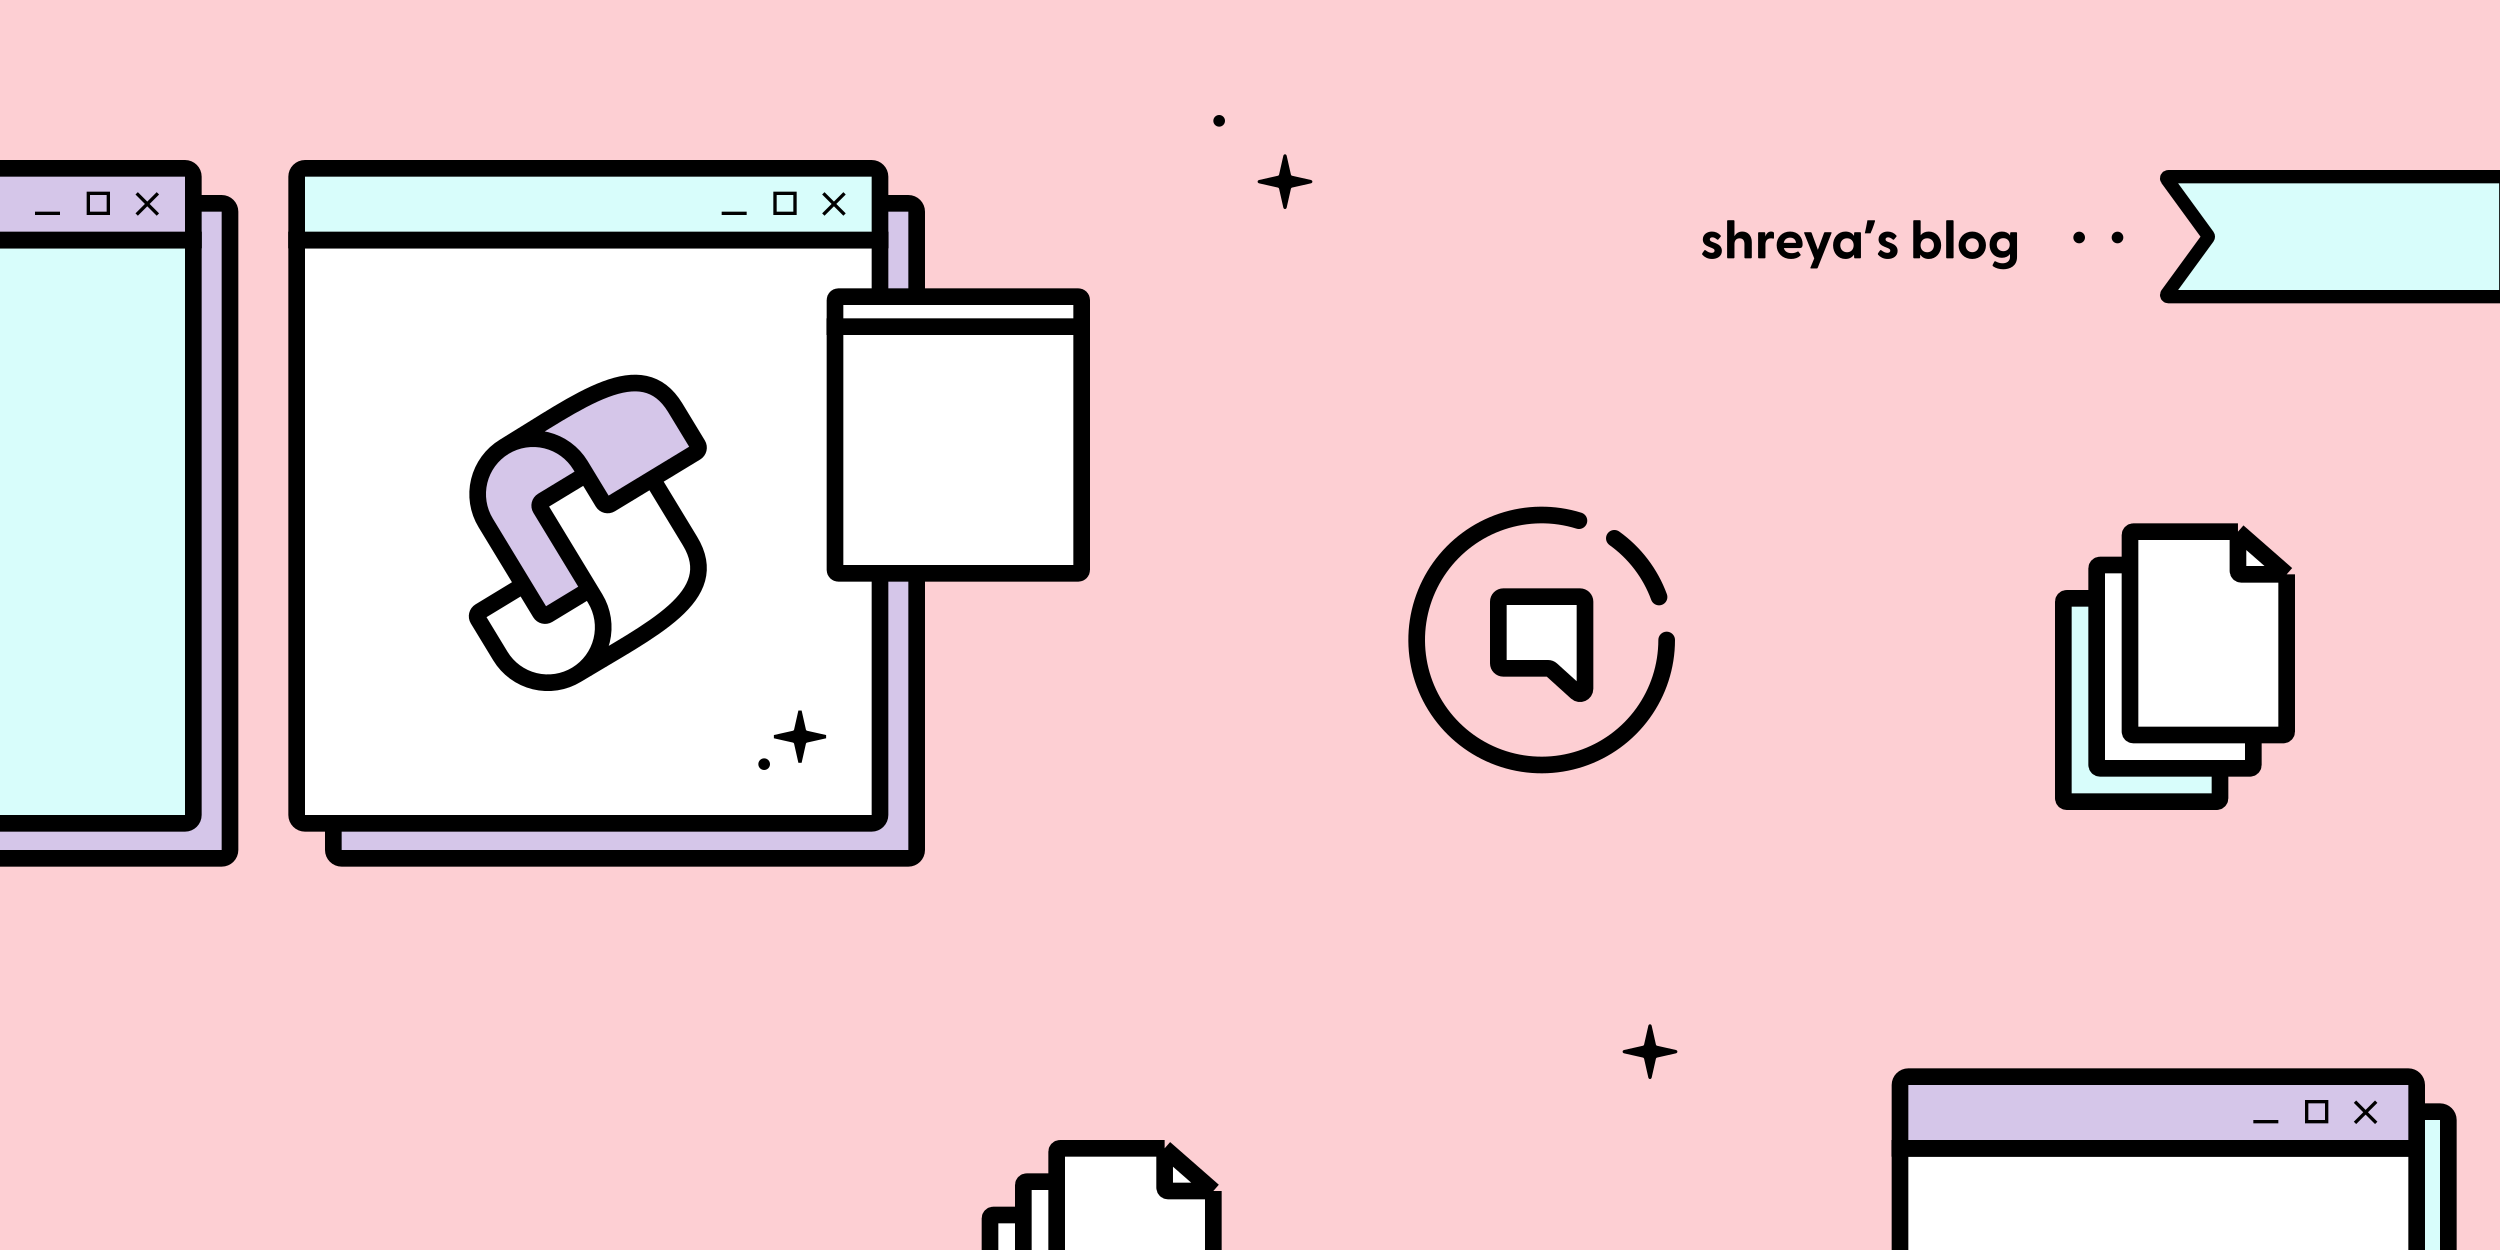 <svg width="1500" height="750" viewBox="0 0 1500 750" fill="none" xmlns="http://www.w3.org/2000/svg">
<rect x="0" y="0" width="1500" height="750" fill="#808080" stroke="none"/>
<g clip-path="url(#clip0_909_275)">
<rect width="1500" height="750" fill="#FDCFD3"/>
<path d="M1027.23 155.384C1030.37 155.384 1033.09 153.752 1033.12 150.584C1033.15 148.184 1031.58 146.808 1029.6 146.008L1027.39 145.144C1026.53 144.824 1025.89 144.408 1025.89 143.64C1025.89 142.968 1026.37 142.392 1027.39 142.392C1028.32 142.392 1029.22 142.84 1030.24 143.704C1030.53 143.928 1030.75 143.96 1030.98 143.704L1032.38 142.008C1032.54 141.816 1032.61 141.56 1032.42 141.336C1031.1 139.768 1029.22 138.936 1027.17 138.936C1024.26 138.936 1021.7 140.664 1021.7 143.672C1021.7 145.848 1023.1 147.192 1025.12 147.992L1027.1 148.792C1028.26 149.272 1028.74 149.624 1028.74 150.392C1028.74 151.288 1028.03 151.704 1026.98 151.704C1025.76 151.704 1024.67 151.16 1023.36 150.168C1023.1 149.976 1022.82 149.912 1022.56 150.296L1021.44 151.864C1021.22 152.216 1021.18 152.568 1021.38 152.792C1022.62 154.264 1024.61 155.384 1027.23 155.384ZM1036.74 155H1040.2C1040.49 155 1040.68 154.808 1040.68 154.52V146.392C1040.68 144.184 1041.9 143 1043.75 143C1045.64 143 1046.66 144.184 1046.66 146.392V154.52C1046.66 154.808 1046.86 155 1047.14 155H1050.57C1050.86 155 1051.08 154.808 1051.08 154.52V145.4C1051.08 141.304 1048.68 138.936 1045.42 138.936C1043.08 138.936 1041.58 140.088 1040.68 141.688V132.6C1040.68 132.312 1040.49 132.12 1040.2 132.12H1036.74C1036.46 132.12 1036.26 132.312 1036.26 132.6V154.52C1036.26 154.808 1036.46 155 1036.74 155ZM1055.34 155H1058.79C1059.08 155 1059.27 154.808 1059.27 154.52V146.68C1059.27 144.44 1060.42 143 1062.6 143C1063.05 143 1063.4 143.064 1063.75 143.16C1064.17 143.256 1064.39 143.16 1064.39 142.776V139.96C1064.39 139.672 1064.33 139.48 1064.1 139.32C1063.85 139.128 1063.4 138.936 1062.66 138.936C1060.81 138.936 1059.82 140.184 1059.27 141.848L1059.14 139.832C1059.11 139.448 1058.95 139.32 1058.66 139.32H1055.34C1055.05 139.32 1054.86 139.512 1054.86 139.8V154.52C1054.86 154.808 1055.05 155 1055.34 155ZM1074.6 155.384C1076.81 155.384 1078.83 154.744 1080.17 153.4C1080.46 153.144 1080.49 152.92 1080.33 152.696L1079.15 151.064C1078.99 150.84 1078.83 150.808 1078.6 150.936C1077.32 151.672 1076.17 151.896 1074.95 151.896C1072.43 151.896 1070.79 150.808 1070.31 148.824H1079.85C1081.23 148.824 1081.58 147.96 1081.58 146.424C1081.58 142.456 1078.83 138.936 1074.06 138.936C1069.23 138.936 1065.99 142.488 1065.99 147.096C1065.99 151.832 1069.45 155.384 1074.6 155.384ZM1070.25 145.72C1070.63 143.64 1072.14 142.584 1074.09 142.584C1075.98 142.584 1077.39 143.64 1077.64 145.72H1070.25ZM1086.65 161.08H1090.04C1090.3 161.08 1090.52 160.952 1090.62 160.696L1098.91 139.864C1099.04 139.512 1098.88 139.32 1098.52 139.32H1095C1094.75 139.32 1094.52 139.448 1094.43 139.704L1090.72 149.88L1086.97 139.704C1086.88 139.448 1086.65 139.32 1086.4 139.32H1082.88C1082.52 139.32 1082.36 139.512 1082.49 139.864L1088.54 155.032L1086.27 160.536C1086.11 160.888 1086.3 161.08 1086.65 161.08ZM1107.29 155.384C1109.63 155.384 1111.33 154.392 1112.41 152.792L1112.48 154.52C1112.48 154.808 1112.67 155 1112.96 155H1116.06C1116.35 155 1116.57 154.808 1116.57 154.52V139.8C1116.57 139.512 1116.38 139.32 1116.09 139.32H1112.96C1112.67 139.32 1112.48 139.512 1112.48 139.8L1112.41 141.528C1111.36 139.896 1109.66 138.936 1107.29 138.936C1102.88 138.936 1099.84 142.52 1099.84 147.16C1099.84 151.832 1102.88 155.384 1107.29 155.384ZM1104.16 147.16C1104.16 144.664 1105.89 142.968 1108.22 142.968C1110.56 142.968 1112.19 144.632 1112.19 147.16C1112.19 149.688 1110.56 151.352 1108.22 151.352C1105.89 151.352 1104.16 149.688 1104.16 147.16ZM1125.06 132.504C1124.87 133.251 1124.62 134.061 1124.32 134.936C1124.03 135.789 1123.71 136.653 1123.36 137.528C1123.02 138.381 1122.67 139.203 1122.31 139.992H1118.88C1119.03 139.352 1119.18 138.691 1119.33 138.008C1119.48 137.325 1119.62 136.643 1119.75 135.96C1119.9 135.256 1120.03 134.584 1120.13 133.944C1120.26 133.304 1120.37 132.707 1120.45 132.152H1124.84L1125.06 132.504ZM1132.67 155.384C1135.81 155.384 1138.53 153.752 1138.56 150.584C1138.59 148.184 1137.02 146.808 1135.04 146.008L1132.83 145.144C1131.97 144.824 1131.33 144.408 1131.33 143.64C1131.33 142.968 1131.81 142.392 1132.83 142.392C1133.76 142.392 1134.65 142.84 1135.68 143.704C1135.97 143.928 1136.19 143.96 1136.41 143.704L1137.82 142.008C1137.98 141.816 1138.05 141.56 1137.85 141.336C1136.54 139.768 1134.65 138.936 1132.61 138.936C1129.69 138.936 1127.13 140.664 1127.13 143.672C1127.13 145.848 1128.54 147.192 1130.56 147.992L1132.54 148.792C1133.69 149.272 1134.17 149.624 1134.17 150.392C1134.17 151.288 1133.47 151.704 1132.41 151.704C1131.2 151.704 1130.11 151.16 1128.8 150.168C1128.54 149.976 1128.25 149.912 1128 150.296L1126.88 151.864C1126.65 152.216 1126.62 152.568 1126.81 152.792C1128.06 154.264 1130.05 155.384 1132.67 155.384ZM1157.26 155.384C1161.65 155.384 1164.69 151.832 1164.69 147.16C1164.69 142.52 1161.65 138.936 1157.26 138.936C1155.09 138.936 1153.45 139.736 1152.4 141.144V132.6C1152.4 132.312 1152.21 132.12 1151.92 132.12H1148.43C1148.14 132.12 1147.95 132.312 1147.95 132.6V154.52C1147.95 154.808 1148.17 155 1148.46 155H1151.6C1151.89 155 1152.08 154.808 1152.08 154.52L1152.14 152.792C1153.23 154.392 1154.89 155.384 1157.26 155.384ZM1152.33 147.16C1152.33 144.632 1153.97 142.968 1156.33 142.968C1158.64 142.968 1160.37 144.664 1160.37 147.16C1160.37 149.688 1158.64 151.352 1156.33 151.352C1153.97 151.352 1152.33 149.688 1152.33 147.16ZM1168.18 155H1171.67C1171.96 155 1172.15 154.808 1172.15 154.52V132.6C1172.15 132.312 1171.96 132.12 1171.67 132.12H1168.18C1167.89 132.12 1167.7 132.312 1167.7 132.6V154.52C1167.7 154.808 1167.89 155 1168.18 155ZM1183.37 155.384C1188.08 155.384 1191.57 151.8 1191.57 147.16C1191.57 142.52 1188.08 138.936 1183.37 138.936C1178.64 138.936 1175.15 142.52 1175.15 147.16C1175.15 151.8 1178.64 155.384 1183.37 155.384ZM1179.41 147.16C1179.41 144.6 1181.13 143 1183.37 143C1185.58 143 1187.31 144.6 1187.31 147.16C1187.31 149.72 1185.58 151.32 1183.37 151.32C1181.13 151.32 1179.41 149.72 1179.41 147.16ZM1201.94 161.56C1205.81 161.56 1210.22 159.768 1210.22 154.136V139.8C1210.22 139.512 1210.03 139.32 1209.74 139.32H1206.61C1206.32 139.32 1206.1 139.512 1206.1 139.8L1206.03 141.24C1205.04 139.768 1203.44 138.936 1201.14 138.936C1196.72 138.936 1193.74 142.2 1193.74 146.808C1193.74 151.448 1196.72 154.68 1201.14 154.68C1203.38 154.68 1205.01 153.816 1206 152.408V154.104C1206 157.016 1203.73 157.976 1201.52 157.976C1200.14 157.976 1198.74 157.592 1197.36 156.824C1197.01 156.632 1196.72 156.76 1196.56 157.08L1195.63 158.84C1195.47 159.128 1195.5 159.544 1195.82 159.768C1197.36 160.92 1199.6 161.56 1201.94 161.56ZM1198.06 146.808C1198.06 144.44 1199.73 142.904 1202 142.904C1204.24 142.904 1205.84 144.408 1205.84 146.808C1205.84 149.208 1204.24 150.712 1202 150.712C1199.73 150.712 1198.06 149.208 1198.06 146.808Z" fill="black"/>
<circle cx="1270.5" cy="142.5" r="3.5" fill="black"/>
<circle cx="1247.5" cy="142.5" r="3.5" fill="black"/>
<path d="M200 127C200 124.239 202.239 122 205 122H545C547.761 122 550 124.239 550 127V510C550 512.761 547.761 515 545 515H205C202.239 515 200 512.761 200 510V127Z" fill="#D5C6E9" stroke="black" stroke-width="10"/>
<path d="M178 144H528V489C528 491.761 525.761 494 523 494H183C180.239 494 178 491.761 178 489V144Z" fill="white" stroke="black" stroke-width="10"/>
<path d="M178 106C178 103.239 180.239 101 183 101H523C525.761 101 528 103.239 528 106V144H178V106Z" fill="#D8FDFB" stroke="black" stroke-width="10"/>
<path d="M433 128H448" stroke="black" stroke-width="2"/>
<path d="M494 116L506.728 128.728M506.728 116L494 128.728" stroke="black" stroke-width="2"/>
<rect x="465" y="116" width="12" height="12" stroke="black" stroke-width="2"/>
<path d="M302.594 268.029C295.052 272.607 289.637 279.994 287.541 288.564C285.444 297.134 286.838 306.186 291.416 313.727L324.211 367.757C325.164 369.327 327.21 369.828 328.781 368.874L350.963 355.411C352.533 354.457 353.034 352.411 352.081 350.841L324.315 305.097C323.362 303.527 323.862 301.481 325.433 300.527L351.596 284.647L361.756 301.385C362.709 302.955 364.761 303.452 366.332 302.499L417.508 271.436C419.079 270.482 419.586 268.433 418.632 266.862L405.169 244.682C384.974 211.411 347.811 240.584 302.594 268.029Z" fill="#D5C6E9"/>
<path d="M345.932 404.825C353.474 400.247 358.889 392.86 360.986 384.29C363.082 375.72 361.688 366.668 357.11 359.127L324.315 305.097M345.932 404.825C338.39 409.403 329.338 410.797 320.768 408.701C312.198 406.606 304.811 401.191 300.233 393.65L286.77 371.469C285.817 369.898 286.318 367.852 287.888 366.899L313.482 351.364M345.932 404.825C391.149 377.379 434.181 357.875 413.986 324.604L391.375 287.352M324.315 305.097C323.362 303.527 323.862 301.481 325.433 300.527M324.315 305.097L352.081 350.841C353.034 352.411 352.533 354.457 350.963 355.411L328.781 368.874C327.21 369.828 325.164 369.327 324.211 367.757L291.416 313.727C286.838 306.186 285.444 297.134 287.541 288.564C289.637 279.994 295.052 272.607 302.594 268.029M325.433 300.527L351.027 284.992M325.433 300.527L351.596 284.647M302.594 268.029C310.136 263.451 319.188 262.057 327.758 264.153C336.328 266.248 343.715 271.663 348.293 279.205L351.596 284.647M302.594 268.029C347.811 240.584 384.974 211.411 405.169 244.682L418.632 266.862C419.586 268.433 419.079 270.482 417.508 271.436L366.332 302.499C364.761 303.452 362.709 302.955 361.756 301.385L351.596 284.647" stroke="black" stroke-width="10"/>
<path d="M480 426.551L482.562 437.926C482.732 438.679 483.321 439.268 484.074 439.438L495.449 442L484.074 444.562C483.321 444.732 482.732 445.321 482.562 446.074L480 457.449L477.438 446.074C477.268 445.321 476.679 444.732 475.926 444.562L464.551 442L475.926 439.438C476.679 439.268 477.268 438.679 477.438 437.926L480 426.551Z" fill="black" stroke="black" stroke-width="2"/>
<circle cx="458.5" cy="458.5" r="3.5" fill="black"/>
<path d="M771.488 93.441L774.05 104.816C774.178 105.381 774.619 105.822 775.184 105.95L786.559 108.512C787.08 108.629 787.08 109.371 786.559 109.488L775.184 112.05C774.619 112.178 774.178 112.619 774.05 113.184L771.488 124.559C771.371 125.08 770.629 125.08 770.512 124.559L767.95 113.184C767.822 112.619 767.381 112.178 766.816 112.05L755.441 109.488C754.92 109.371 754.92 108.629 755.441 108.512L766.816 105.95C767.381 105.822 767.822 105.381 767.95 104.816L770.512 93.441C770.629 92.921 771.371 92.921 771.488 93.441Z" fill="black" stroke="black"/>
<path d="M990.488 615.441L993.05 626.816C993.178 627.381 993.619 627.822 994.184 627.95L1005.56 630.512C1006.08 630.629 1006.08 631.371 1005.56 631.488L994.184 634.05C993.619 634.178 993.178 634.619 993.05 635.184L990.488 646.559C990.371 647.08 989.629 647.08 989.512 646.559L986.95 635.184C986.822 634.619 986.381 634.178 985.816 634.05L974.441 631.488C973.92 631.371 973.92 630.629 974.441 630.512L985.816 627.95C986.381 627.822 986.822 627.381 986.95 626.816L989.512 615.441C989.629 614.92 990.371 614.92 990.488 615.441Z" fill="black" stroke="black"/>
<circle cx="731.5" cy="72.5" r="3.5" fill="black"/>
<path d="M501 196H649V342C649 343.105 648.105 344 647 344H503C501.895 344 501 343.105 501 342V196Z" fill="white" stroke="black" stroke-width="10"/>
<path d="M1330 481H1240C1238.9 481 1238 480.105 1238 479V361C1238 359.895 1238.9 359 1240 359H1302.78L1332 384.601V479C1332 480.105 1331.1 481 1330 481Z" fill="#D8FDFB"/>
<path d="M1302.78 359V382.601C1302.78 383.706 1303.68 384.601 1304.78 384.601H1332M1302.78 359L1332 384.601M1302.78 359H1240C1238.9 359 1238 359.895 1238 361V479C1238 480.105 1238.9 481 1240 481H1330C1331.1 481 1332 480.105 1332 479V384.601" stroke="black" stroke-width="10"/>
<path d="M1350 461H1260C1258.9 461 1258 460.105 1258 459V341C1258 339.895 1258.9 339 1260 339H1322.78L1352 364.601V459C1352 460.105 1351.1 461 1350 461Z" fill="white"/>
<path d="M1322.78 339V362.601C1322.78 363.706 1323.68 364.601 1324.78 364.601H1352M1322.78 339L1352 364.601M1322.78 339H1260C1258.9 339 1258 339.895 1258 341V459C1258 460.105 1258.9 461 1260 461H1350C1351.1 461 1352 460.105 1352 459V364.601" stroke="black" stroke-width="10"/>
<path d="M1370 441H1280C1278.9 441 1278 440.105 1278 439V321C1278 319.895 1278.9 319 1280 319H1342.78L1372 344.601V439C1372 440.105 1371.1 441 1370 441Z" fill="white"/>
<path d="M1342.78 319V342.601C1342.78 343.706 1343.68 344.601 1344.78 344.601H1372M1342.78 319L1372 344.601M1342.78 319H1280C1278.9 319 1278 319.895 1278 321V439C1278 440.105 1278.9 441 1280 441H1370C1371.1 441 1372 440.105 1372 439V344.601" stroke="black" stroke-width="10"/>
<path d="M686 851H596C594.895 851 594 850.105 594 849V731C594 729.895 594.895 729 596 729H658.784L688 754.601V849C688 850.105 687.105 851 686 851Z" fill="white"/>
<path d="M658.784 729V752.601C658.784 753.706 659.679 754.601 660.784 754.601H688M658.784 729L688 754.601M658.784 729H596C594.895 729 594 729.895 594 731V849C594 850.105 594.895 851 596 851H686C687.105 851 688 850.105 688 849V754.601" stroke="black" stroke-width="10"/>
<path d="M706 831H616C614.895 831 614 830.105 614 829V711C614 709.895 614.895 709 616 709H678.784L708 734.601V829C708 830.105 707.105 831 706 831Z" fill="white"/>
<path d="M678.784 709V732.601C678.784 733.706 679.679 734.601 680.784 734.601H708M678.784 709L708 734.601M678.784 709H616C614.895 709 614 709.895 614 711V829C614 830.105 614.895 831 616 831H706C707.105 831 708 830.105 708 829V734.601" stroke="black" stroke-width="10"/>
<path d="M726 811H636C634.895 811 634 810.105 634 809V691C634 689.895 634.895 689 636 689H698.784L728 714.601V809C728 810.105 727.105 811 726 811Z" fill="white"/>
<path d="M698.784 689V712.601C698.784 713.706 699.679 714.601 700.784 714.601H728M698.784 689L728 714.601M698.784 689H636C634.895 689 634 689.895 634 691V809C634 810.105 634.895 811 636 811H726C727.105 811 728 810.105 728 809V714.601" stroke="black" stroke-width="10"/>
<path d="M501 180C501 178.895 501.895 178 503 178H647C648.105 178 649 178.895 649 180V196H501V180Z" fill="white" stroke="black" stroke-width="10"/>
<path d="M-212 127C-212 124.239 -209.761 122 -207 122H133C135.761 122 138 124.239 138 127V510C138 512.761 135.761 515 133 515H-207C-209.761 515 -212 512.761 -212 510V127Z" fill="#D5C6E9" stroke="black" stroke-width="10"/>
<path d="M-234 144H116V489C116 491.761 113.761 494 111 494H-229C-231.761 494 -234 491.761 -234 489V144Z" fill="#D8FDFB" stroke="black" stroke-width="10"/>
<path d="M-234 106C-234 103.239 -231.761 101 -229 101H111C113.761 101 116 103.239 116 106V144H-234V106Z" fill="#D5C6E9" stroke="black" stroke-width="10"/>
<path d="M21 128H36" stroke="black" stroke-width="2"/>
<path d="M82 116L94.728 128.728M94.728 116L82 128.728" stroke="black" stroke-width="2"/>
<rect x="53" y="116" width="12" height="12" stroke="black" stroke-width="2"/>
<path d="M1159 672C1159 669.239 1161.24 667 1164 667H1464C1466.76 667 1469 669.239 1469 672V1055C1469 1057.76 1466.76 1060 1464 1060H1164C1161.24 1060 1159 1057.76 1159 1055V672Z" fill="#D8FDFB" stroke="black" stroke-width="10"/>
<path d="M1140 689H1450V1034C1450 1036.76 1447.76 1039 1445 1039H1145C1142.24 1039 1140 1036.76 1140 1034V689Z" fill="white" stroke="black" stroke-width="10"/>
<path d="M1140 651C1140 648.239 1142.24 646 1145 646H1445C1447.76 646 1450 648.239 1450 651V689H1140V651Z" fill="#D5C6E9" stroke="black" stroke-width="10"/>
<path d="M1352 673H1367" stroke="black" stroke-width="2"/>
<path d="M1413 661L1425.73 673.728M1425.73 661L1413 673.728" stroke="black" stroke-width="2"/>
<rect x="1384" y="661" width="12" height="12" stroke="black" stroke-width="2"/>
<path d="M1300.97 178L1401 178L1502.5 178C1503.05 178 1503.5 177.552 1503.5 177L1503.5 107C1503.5 106.448 1503.05 106 1502.5 106L1401 106L1300.97 106C1300.15 106 1299.68 106.928 1300.16 107.589L1324.83 141.411C1325.08 141.762 1325.08 142.238 1324.83 142.589L1300.16 176.411C1299.68 177.072 1300.15 178 1300.97 178Z" fill="#D8FDFB" stroke="black" stroke-width="8" stroke-linecap="round"/>
<path d="M1000 384C1000 399.802 995.009 415.199 985.74 427.997C976.47 440.794 963.395 450.336 948.381 455.262C933.367 460.188 917.181 460.247 902.132 455.429C887.083 450.611 873.94 441.162 864.578 428.432C855.217 415.702 850.116 400.341 850.002 384.539C849.888 368.738 854.768 353.305 863.946 340.441C873.123 327.578 886.128 317.942 901.107 312.908C916.085 307.874 932.271 307.699 947.354 312.409" stroke="black" stroke-width="10" stroke-linecap="round"/>
<path d="M968.613 322.985C980.89 331.76 990.234 344.034 995.424 358.204" stroke="black" stroke-width="10" stroke-linecap="round" stroke-dasharray="50 50"/>
<path d="M948 358H902C900.343 358 899 359.343 899 361V398C899 399.657 900.343 401 902 401H928.844C929.588 401 930.305 401.276 930.857 401.775L945.987 415.465C947.916 417.21 951 415.841 951 413.24V401V361C951 359.343 949.657 358 948 358Z" fill="white" stroke="black" stroke-width="10"/>
</g>
<defs>
<clipPath id="clip0_909_275">
<rect width="1500" height="750" fill="white"/>
</clipPath>
</defs>
</svg>
